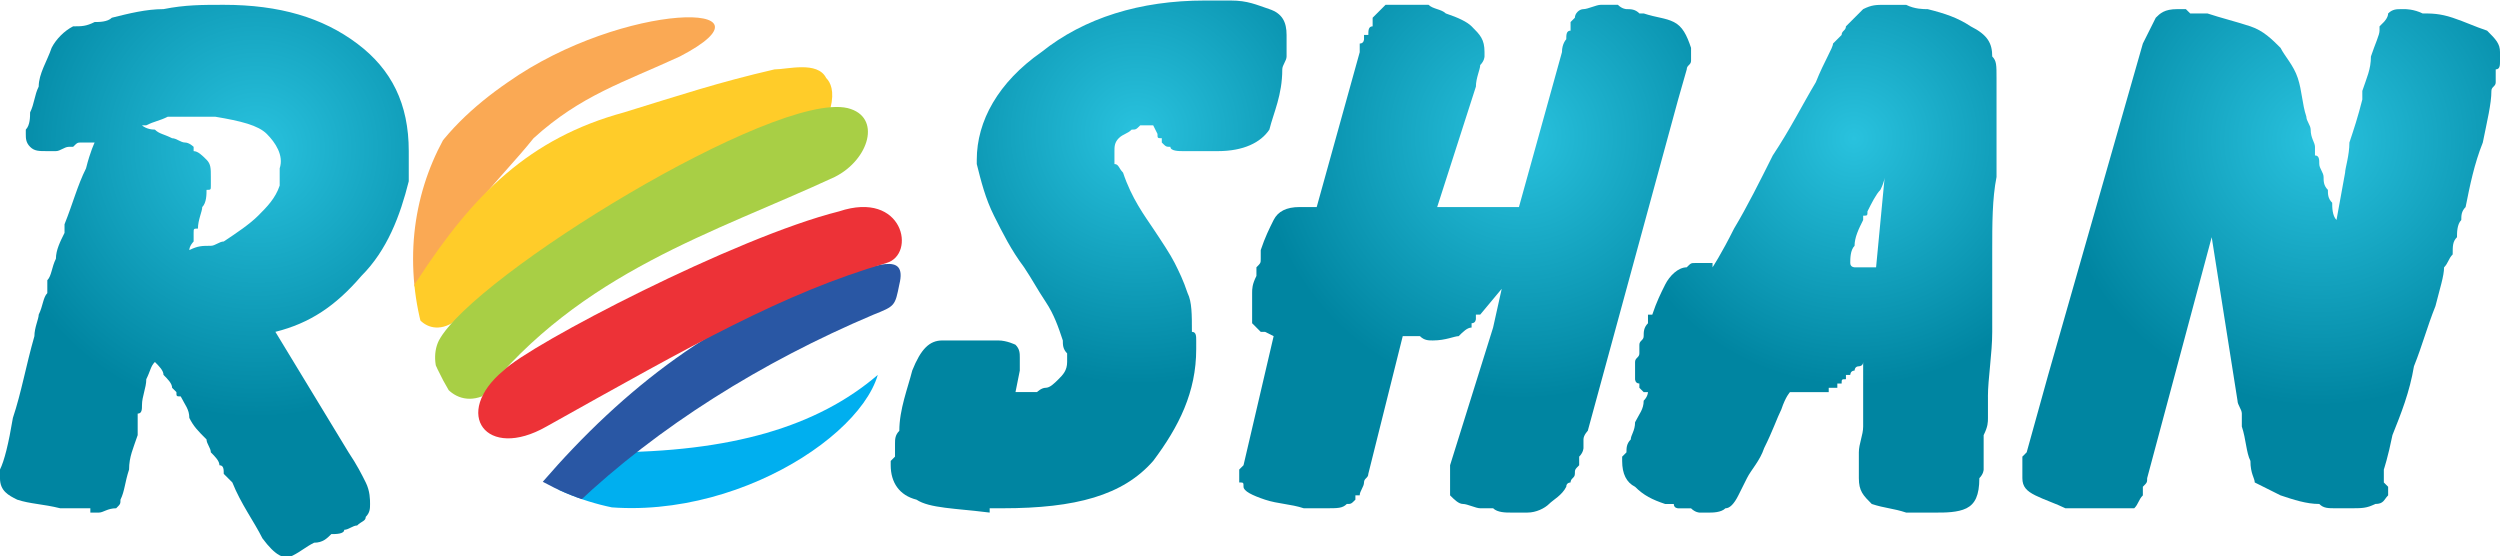 <?xml version="1.0" encoding="UTF-8"?>
<!DOCTYPE svg PUBLIC "-//W3C//DTD SVG 1.1//EN" "http://www.w3.org/Graphics/SVG/1.1/DTD/svg11.dtd">
<!-- Creator: CorelDRAW X8 -->
<svg xmlns="http://www.w3.org/2000/svg" xml:space="preserve" width="1.425in" height="0.317in" version="1.1" style="shape-rendering:geometricPrecision; text-rendering:geometricPrecision; image-rendering:optimizeQuality; fill-rule:evenodd; clip-rule:evenodd"
viewBox="0 0 581 129"
 xmlns:xlink="http://www.w3.org/1999/xlink">
 <defs>
  <style type="text/css">
   <![CDATA[
    .fil11 {fill:none}
    .fil8 {fill:#FFCC29}
    .fil7 {fill:#FAA954}
    .fil10 {fill:#ED3237}
    .fil9 {fill:#A8CF45}
    .fil5 {fill:#00AFEF}
    .fil6 {fill:#2957A4}
    .fil4 {fill:url(#id1);fill-rule:nonzero}
    .fil1 {fill:url(#id2);fill-rule:nonzero}
    .fil0 {fill:url(#id3);fill-rule:nonzero}
    .fil3 {fill:url(#id4);fill-rule:nonzero}
    .fil2 {fill:url(#id5);fill-rule:nonzero}
   ]]>
  </style>
   <clipPath id="id0">
    <path d="M154 2c32,0 58,26 58,58 0,33 -26,59 -58,59 -32,0 -58,-26 -58,-59 0,-32 26,-58 58,-58z"/>
   </clipPath>
  <radialGradient id="id1" gradientUnits="userSpaceOnUse" gradientTransform="matrix(-0.218 1.545 -1.545 -0.218 706 -793)" cx="538.855" cy="32.241" r="39.558" fx="538.855" fy="32.241">
   <stop offset="0" style="stop-opacity:1; stop-color:#29C2DE"/>
   <stop offset="1" style="stop-opacity:1; stop-color:#0085A1"/>
  </radialGradient>
  <radialGradient id="id2" gradientUnits="userSpaceOnUse" gradientTransform="matrix(-0.182 1.287 -1.287 -0.182 352 -304)" xlink:href="#id1" cx="264.373" cy="30.847" r="45.082" fx="264.373" fy="30.847">
  </radialGradient>
  <radialGradient id="id3" gradientUnits="userSpaceOnUse" gradientTransform="matrix(-0.175 1.237 -1.237 -0.175 112 -33)" xlink:href="#id1" cx="59.196" cy="34.028" r="50.143" fx="59.196" fy="34.028">
  </radialGradient>
  <radialGradient id="id4" gradientUnits="userSpaceOnUse" gradientTransform="matrix(-0.174 1.234 -1.234 -0.174 545 -494)" xlink:href="#id1" cx="430.782" cy="31.776" r="46.093" fx="430.782" fy="31.776">
  </radialGradient>
  <radialGradient id="id5" gradientUnits="userSpaceOnUse" gradientTransform="matrix(-0.206 1.459 -1.459 -0.206 472 -477)" xlink:href="#id1" cx="353.081" cy="31.476" r="41.367" fx="353.081" fy="31.476">
  </radialGradient>
 </defs>
 <g id="Layer_x0020_1">
  <path class="fil0" d="M64 77l0 0 17 28c2,3 3,5 4,7 1,2 1,4 1,5 0,1 0,2 -1,3 0,1 -1,1 -2,2 -1,0 -2,1 -3,1 0,1 -2,1 -3,1 -1,1 -2,2 -4,2 -2,1 -3,2 -5,3 -2,1 -4,0 -7,-4 -2,-4 -5,-8 -7,-13 -1,-1 -1,-1 -2,-2 0,-1 0,-2 -1,-2 0,-1 -1,-2 -2,-3 0,-1 -1,-2 -1,-3 -2,-2 -3,-3 -4,-5 0,-2 -1,-3 -2,-5 -1,0 -1,0 -1,-1 0,0 0,0 -1,-1 0,-1 -1,-2 -2,-3 0,-1 -1,-2 -2,-3 -1,1 -1,2 -2,4 0,2 -1,4 -1,6 0,1 0,2 -1,2 0,1 0,2 0,3 0,0 0,0 0,1 0,0 0,0 0,1 -1,3 -2,5 -2,8 -1,3 -1,5 -2,7 0,1 0,1 -1,2 -2,0 -3,1 -4,1 0,0 -1,0 -1,0 0,0 0,0 0,0 0,0 -1,0 -1,0 0,0 0,-1 0,-1 -1,0 -2,0 -2,0 -1,0 -2,0 -3,0 0,0 -1,0 -1,0 0,0 -1,0 -1,0 -4,-1 -7,-1 -10,-2 -2,-1 -4,-2 -4,-5 0,0 0,-1 0,-1 0,0 0,0 0,-1 1,-2 2,-6 3,-12 2,-6 3,-12 5,-19 0,-2 1,-4 1,-5 1,-2 1,-4 2,-5 0,-1 0,-1 0,-2 0,0 0,0 0,-1 1,-1 1,-3 2,-5 0,-2 1,-4 2,-6 0,0 0,-1 0,-1 0,0 0,0 0,-1 2,-5 3,-9 5,-13 1,-4 2,-6 2,-6 -1,0 -1,0 -1,0 -1,0 -1,0 -1,0 0,0 -1,0 -1,0 0,0 0,0 0,0 -1,0 -1,0 -2,1 0,0 0,0 -1,0 -1,0 -2,1 -3,1 0,0 -1,0 -2,0 -2,0 -3,0 -4,-1 -1,-1 -1,-2 -1,-3 0,0 0,0 0,0 0,0 0,0 0,0 0,0 0,0 0,-1 0,0 0,0 0,0 1,-1 1,-3 1,-4 1,-2 1,-4 2,-6 0,-3 2,-6 3,-9 1,-2 3,-4 5,-5 2,0 3,0 5,-1 1,0 3,0 4,-1 4,-1 8,-2 12,-2 5,-1 9,-1 14,-1 13,0 23,3 31,9 8,6 12,14 12,25 0,0 0,1 0,2 0,1 0,1 0,2 0,1 0,1 0,2 0,0 0,1 0,1 -2,8 -5,16 -11,22 -6,7 -12,11 -20,13zm-19 -43l0 1c1,0 2,1 3,2 1,1 1,2 1,4 0,0 0,0 0,0 0,0 0,0 0,1 0,0 0,0 0,0 0,0 0,0 0,0 0,1 0,1 0,1 0,1 0,1 -1,1 0,1 0,3 -1,4 0,1 -1,3 -1,5 -1,0 -1,0 -1,1 0,0 0,0 0,0 0,1 0,1 0,2 0,0 -1,1 -1,2 2,-1 3,-1 5,-1 1,0 2,-1 3,-1 3,-2 6,-4 8,-6 2,-2 4,-4 5,-7 0,0 0,0 0,-1 0,0 0,-1 0,-1 0,0 0,0 0,0 0,0 0,-1 0,-1 0,0 0,0 0,0 0,0 0,0 0,-1 1,-3 -1,-6 -3,-8 -2,-2 -6,-3 -12,-4 0,0 -1,0 -1,0 -1,0 -1,0 -2,0 0,0 0,0 -1,0 0,0 0,0 -1,0 -2,0 -4,0 -6,0 -2,1 -3,1 -5,2 0,0 0,0 -1,0 0,0 0,0 0,0 0,0 0,0 0,0 0,0 0,0 0,0 0,0 1,1 3,1 1,1 2,1 4,2 0,0 0,0 0,0 0,0 0,0 0,0 1,0 2,1 3,1 1,0 2,1 2,1z"/>
  <path class="fil1" d="M230 119c-8,-1 -14,-1 -17,-3 -4,-1 -6,-4 -6,-8 0,0 0,-1 0,-1 0,0 1,-1 1,-1 0,-1 0,-2 0,-3 0,-1 0,-2 1,-3 0,-5 2,-10 3,-14 2,-5 4,-7 7,-7 1,0 1,0 2,0 1,0 1,0 2,0 1,0 1,0 2,0 1,0 2,0 2,0 1,0 2,0 3,0 1,0 2,0 2,0 2,0 4,1 4,1 1,1 1,2 1,3 0,0 0,0 0,1 0,0 0,0 0,0 0,1 0,1 0,1 0,0 0,0 0,1l-1 5 3 0c0,0 1,0 2,0 0,0 1,-1 2,-1 1,0 2,-1 3,-2 1,-1 2,-2 2,-4 0,-1 0,-2 0,-2 -1,-1 -1,-2 -1,-3 -1,-3 -2,-6 -4,-9 -2,-3 -3,-5 -5,-8 -3,-4 -5,-8 -7,-12 -2,-4 -3,-8 -4,-12 0,0 0,0 0,0 0,0 0,0 0,0 0,0 0,-1 0,-1 0,0 0,0 0,0 0,-9 5,-18 15,-25 10,-8 23,-12 38,-12 1,0 2,0 3,0 1,0 2,0 3,0 4,0 6,1 9,2 3,1 4,3 4,6 0,0 0,0 0,0 0,0 0,0 0,1 0,0 0,0 0,0 0,0 0,0 0,0 0,1 0,2 0,4 0,1 -1,2 -1,3 0,6 -2,10 -3,14 -2,3 -6,5 -12,5 -1,0 -1,0 -1,0 -1,0 -1,0 -2,0 -1,0 -2,0 -3,0 0,0 -1,0 -2,0 -1,0 -3,0 -3,-1 -1,0 -1,0 -2,-1 0,0 0,0 0,-1 -1,0 -1,0 -1,-1l-1 -2 -2 0c0,0 0,0 -1,0 -1,1 -1,1 -2,1 -1,1 -2,1 -3,2 -1,1 -1,2 -1,3 0,1 0,2 0,3 1,0 1,1 2,2 2,6 5,10 7,13 2,3 4,6 5,8 1,2 2,4 3,7 1,2 1,5 1,9 1,0 1,1 1,2 0,1 0,2 0,2 0,10 -4,18 -10,26 -7,8 -18,11 -35,11 0,0 -1,0 -1,0 -1,0 -1,0 -2,0l0 1z"/>
  <path class="fil2" d="M306 48l10 -36c0,-1 0,-1 0,-2 1,0 1,-1 1,-1 0,0 0,0 0,-1 0,0 1,0 1,0 0,-1 0,-2 1,-2 0,-1 0,-1 0,-2 1,-1 2,-2 3,-3 1,0 3,0 4,0 0,0 0,0 1,0 0,0 0,0 0,0 0,0 1,0 1,0 0,0 0,0 0,0 1,0 2,0 4,0 1,1 3,1 4,2 3,1 5,2 6,3 2,2 3,3 3,6 0,0 0,0 0,0 0,0 0,0 0,1 0,0 0,1 -1,2 0,1 -1,3 -1,5l-9 28 19 0 10 -36c0,-2 1,-3 1,-3 0,-1 0,-2 1,-2 0,-1 0,-1 0,-2 0,0 1,-1 1,-1 0,-1 1,-2 2,-2 1,0 3,-1 4,-1 1,0 1,0 2,0 1,0 1,0 2,0 1,1 2,1 2,1 1,0 2,0 3,1 0,0 0,0 1,0 0,0 0,0 0,0 3,1 5,1 7,2 2,1 3,3 4,6 0,0 0,0 0,0 0,0 0,0 0,1 0,0 0,1 0,2 0,1 -1,1 -1,2l-2 7 -21 77c0,0 -1,1 -1,2 0,0 0,1 0,2 0,0 0,1 -1,2 0,1 0,2 0,2 -1,1 -1,1 -1,2 0,1 -1,1 -1,2 0,0 -1,0 -1,1 0,0 0,0 0,0 -1,2 -3,3 -4,4 -1,1 -3,2 -5,2 -1,0 -3,0 -4,0 -1,0 -3,0 -4,-1 -1,0 -2,0 -3,0 -1,0 -3,-1 -4,-1 -1,0 -2,-1 -3,-2 0,-1 0,-2 0,-4 0,0 0,-1 0,-2 0,0 0,-1 0,-1l10 -32 2 -9 -5 6c0,0 0,0 -1,0 0,1 0,1 0,1 0,0 0,0 0,0 0,0 0,0 0,0 0,0 0,1 -1,1 0,0 0,0 0,0 0,0 0,0 0,0 0,0 0,1 0,1 -1,0 -2,1 -3,2 -1,0 -3,1 -6,1 -1,0 -2,0 -3,-1 -2,0 -3,0 -4,0l-8 32c0,1 -1,1 -1,2 0,1 -1,2 -1,3 -1,0 -1,0 -1,0 0,1 0,1 0,1 -1,1 -1,1 -2,1 -1,1 -2,1 -5,1 0,0 0,0 0,0 0,0 0,0 0,0 0,0 0,0 0,0 0,0 0,0 0,0 -1,0 -2,0 -3,0 -1,0 -1,0 -2,0 -3,-1 -6,-1 -9,-2 -3,-1 -5,-2 -5,-3 0,-1 0,-1 -1,-1 0,-1 0,-1 0,-2 0,0 0,-1 0,-1 0,0 1,-1 1,-1l7 -30 -2 -1c0,0 0,0 0,0 0,0 0,0 -1,0 0,0 0,0 -1,-1 0,0 0,0 -1,-1 0,0 0,-1 0,-1 0,-1 0,-1 0,-2 0,-1 0,-2 0,-4 0,-1 0,-2 1,-4 0,0 0,0 0,-1 0,0 0,-1 0,-1 1,-1 1,-1 1,-2 0,-1 0,-1 0,-2 1,-3 2,-5 3,-7 1,-2 3,-3 6,-3l4 0z"/>
  <path class="fil3" d="M462 92l0 0c0,2 0,3 0,5 0,1 0,2 -1,4 0,1 0,2 0,3 0,1 0,2 0,3 0,0 0,1 0,2 0,0 0,1 -1,2 0,4 -1,6 -3,7 -2,1 -5,1 -7,1 -1,0 -1,0 -1,0 -1,0 -1,0 -1,0 -1,0 -1,0 -1,0 -1,0 -1,0 -1,0 -1,0 -1,0 -2,0 0,0 -1,0 -1,0 -3,-1 -5,-1 -8,-2 -2,-2 -3,-3 -3,-6 0,0 0,0 0,0 0,0 0,0 0,0 0,0 0,0 0,0 0,0 0,0 0,0 0,-2 0,-4 0,-6 0,-2 1,-4 1,-6 0,-4 0,-7 0,-10 0,-3 0,-5 0,-5 0,1 -1,1 -1,1 0,0 0,0 0,0 -1,0 -1,1 -1,1 0,0 0,0 0,0 -1,0 -1,1 -1,1 0,0 -1,0 -1,0 0,1 0,1 0,1 -1,0 -1,0 -1,1 0,0 0,0 -1,0 0,1 0,1 0,1 -1,0 -1,0 -1,0 0,0 0,0 0,0 0,0 -1,0 -1,0 0,1 0,1 0,1 0,0 -1,0 -1,0 0,0 -1,0 -1,0 -1,0 -1,0 -1,0 -1,0 -1,0 -1,0 -1,0 -1,0 -2,0 0,0 0,0 -1,0 0,0 -1,0 -1,0 0,0 -1,0 -1,0 0,0 -1,1 -2,4 -1,2 -2,5 -4,9 0,0 0,0 0,0 0,0 0,0 0,0 -1,3 -3,5 -4,7 -1,2 -2,4 -2,4 -1,2 -2,3 -3,3 -1,1 -3,1 -4,1 0,0 -1,0 -1,0 0,0 0,0 -1,0 0,0 -1,0 -2,-1 -1,0 -2,0 -3,0 0,0 -1,0 -1,-1 0,0 -1,0 -1,0 0,0 0,0 -1,0 0,0 0,0 0,0 -3,-1 -5,-2 -7,-4 -2,-1 -3,-3 -3,-6 0,0 0,-1 0,-1 0,0 1,-1 1,-1 0,-1 0,-2 1,-3 0,-1 1,-2 1,-4 0,0 0,0 0,0 0,0 0,0 0,0 1,-2 2,-3 2,-5 1,-1 1,-2 1,-2 0,0 0,0 0,0 0,0 0,0 -1,0 0,0 0,0 0,0 0,0 0,0 0,0 0,0 -1,-1 -1,-1 0,0 0,0 0,-1 -1,0 -1,-1 -1,-1 0,-1 0,-1 0,-1 0,-1 0,-2 0,-3 0,-1 1,-1 1,-2 0,-1 0,-1 0,-2 0,-1 1,-1 1,-2 0,-1 0,-2 1,-3 0,0 0,-1 0,-1 0,-1 0,-1 0,-1 0,0 1,0 1,0 1,-3 2,-5 3,-7 1,-2 3,-4 5,-4 1,-1 1,-1 2,-1 0,0 1,0 1,0 1,0 1,0 1,0 1,0 1,0 1,0 1,0 1,0 1,0 0,1 0,1 0,1 0,0 2,-3 5,-9 3,-5 6,-11 9,-17 4,-6 7,-12 10,-17 2,-5 4,-8 4,-9 1,-1 1,-1 2,-2 0,-1 1,-1 1,-2 2,-2 3,-3 4,-4 2,-1 3,-1 5,-1 1,0 1,0 1,0 0,0 0,0 0,0 1,0 3,0 4,0 2,1 4,1 5,1 4,1 7,2 10,4 4,2 5,4 5,7 1,1 1,2 1,5 0,2 0,5 0,8 0,4 0,9 0,15 -1,5 -1,11 -1,17 0,6 0,13 0,19 0,5 -1,11 -1,15zm-32 -31l0 0c0,1 1,1 1,1 0,0 1,0 1,0 0,0 1,0 1,0 0,0 0,0 0,0 1,0 1,0 2,0 0,0 1,0 1,0l2 -21c0,0 0,1 -1,3 -1,1 -2,3 -3,5 0,1 0,1 -1,1 0,1 0,1 0,1 -1,2 -2,4 -2,6 -1,1 -1,3 -1,4 0,0 0,0 0,0 0,0 0,0 0,0z"/>
  <path class="fil4" d="M555 115l0 0c-1,1 -1,2 -3,2 -2,1 -3,1 -6,1 -1,0 -2,0 -3,0 -2,0 -3,0 -4,-1 -3,0 -6,-1 -9,-2 -2,-1 -4,-2 -6,-3 0,-1 -1,-2 -1,-5 -1,-2 -1,-5 -2,-8 0,-1 0,-2 0,-3 0,-1 -1,-2 -1,-3l-6 -38 -15 56c0,1 0,1 -1,2 0,1 0,1 0,2 -1,1 -1,2 -2,3 -1,0 -2,0 -3,0 -1,0 -1,0 -2,0 -1,0 -1,0 -2,0 0,0 0,0 -1,0 0,0 0,0 0,0 0,0 0,0 0,0 -1,0 -1,0 -1,0 -1,0 -2,0 -3,0 -1,0 -3,0 -4,0 -2,-1 -5,-2 -7,-3 -2,-1 -3,-2 -3,-4 0,-1 0,-2 0,-2 0,-1 0,-2 0,-2 0,0 0,-1 0,-1 1,-1 1,-1 1,-1l5 -18 22 -77c0,0 0,0 0,0 0,0 0,0 0,0 1,-2 2,-4 3,-6 1,-1 2,-2 5,-2 0,0 0,0 0,0 0,0 0,0 1,0 0,0 0,0 0,0 0,0 0,0 1,0 0,0 0,0 0,0 1,1 1,1 1,1 1,0 2,0 2,0 1,0 2,0 2,0 3,1 7,2 10,3 3,1 5,3 7,5 1,2 3,4 4,7 1,3 1,6 2,9 0,1 1,2 1,3 0,2 1,3 1,4 0,0 0,1 0,2 1,0 1,1 1,2 0,1 1,2 1,3 0,1 0,2 1,3 0,0 0,0 0,0 0,0 0,0 0,0 0,1 0,2 1,3 0,1 0,3 1,4l2 -11c0,-1 1,-4 1,-7 1,-3 2,-6 3,-10 0,0 0,-1 0,-1 0,0 0,-1 0,-1 1,-3 2,-5 2,-8 1,-3 2,-5 2,-6 0,0 0,-1 0,-1 0,0 0,0 1,-1 0,0 1,-1 1,-2 1,-1 2,-1 3,-1 0,0 0,0 0,0 0,0 1,0 1,0 0,0 0,0 0,0 0,0 0,0 0,0 0,0 2,0 4,1 2,0 4,0 7,1 3,1 5,2 8,3 2,2 3,3 3,5 0,1 0,2 0,2 0,1 0,2 -1,2 0,1 0,1 0,1 0,1 0,1 0,1 0,0 0,1 0,1 0,1 -1,1 -1,2 0,3 -1,7 -2,12 -2,5 -3,10 -4,15 -1,1 -1,2 -1,3 -1,1 -1,3 -1,4 -1,1 -1,2 -1,4 -1,1 -1,2 -2,3 0,2 -1,5 -2,9 -2,5 -3,9 -5,14 -1,6 -3,11 -5,16 -1,5 -2,8 -2,8 0,0 0,0 0,0 0,0 0,0 0,0 0,1 0,1 0,2 0,0 0,1 0,1 0,0 0,0 1,1 0,0 0,0 0,0 0,0 0,0 0,1 0,0 0,0 0,0 0,0 0,0 0,1 0,0 0,0 0,0z"/>
  <g>
  </g>
  <g style="clip-path:url(#id0)">
   <g>
    <path class="fil5" d="M204 87c-5,17 -43,39 -76,28l13 -10c29,0 49,-6 63,-18z"/>
    <path class="fil6" d="M126 112c19,-22 41,-39 69,-48 8,-2 16,-6 14,2 -1,5 -1,5 -6,7 -26,11 -50,26 -69,44 -5,0 -7,-2 -8,-5z"/>
    <path class="fil7" d="M103 59l-8 9c-6,-22 7,-38 23,-49 27,-19 65,-19 40,-6 -13,6 -23,9 -34,19 -4,5 -8,9 -12,14 0,0 -9,14 -9,13z"/>
    <path class="fil8" d="M97 65c13,-20 26,-33 48,-39 13,-4 22,-7 35,-10 3,0 10,-2 12,2 1,1 2,3 1,7l-64 32 -4 2c-6,4 -10,9 -20,16 -7,4 -12,-5 -8,-10z"/>
    <path class="fil9" d="M102 79c-3,6 2,16 10,13 23,-29 54,-38 82,-51 8,-4 11,-14 3,-16 -17,-4 -87,39 -95,54z"/>
    <path class="fil10" d="M117 86c6,-6 54,-31 78,-37 15,-5 18,10 11,12 -24,7 -45,19 -79,38 -14,8 -22,-3 -10,-13z"/>
   </g>
  </g>
  <path class="fil11" d="M154 2c32,0 58,26 58,58 0,33 -26,59 -58,59 -32,0 -58,-26 -58,-59 0,-32 26,-58 58,-58z"/>
 </g>
</svg>
